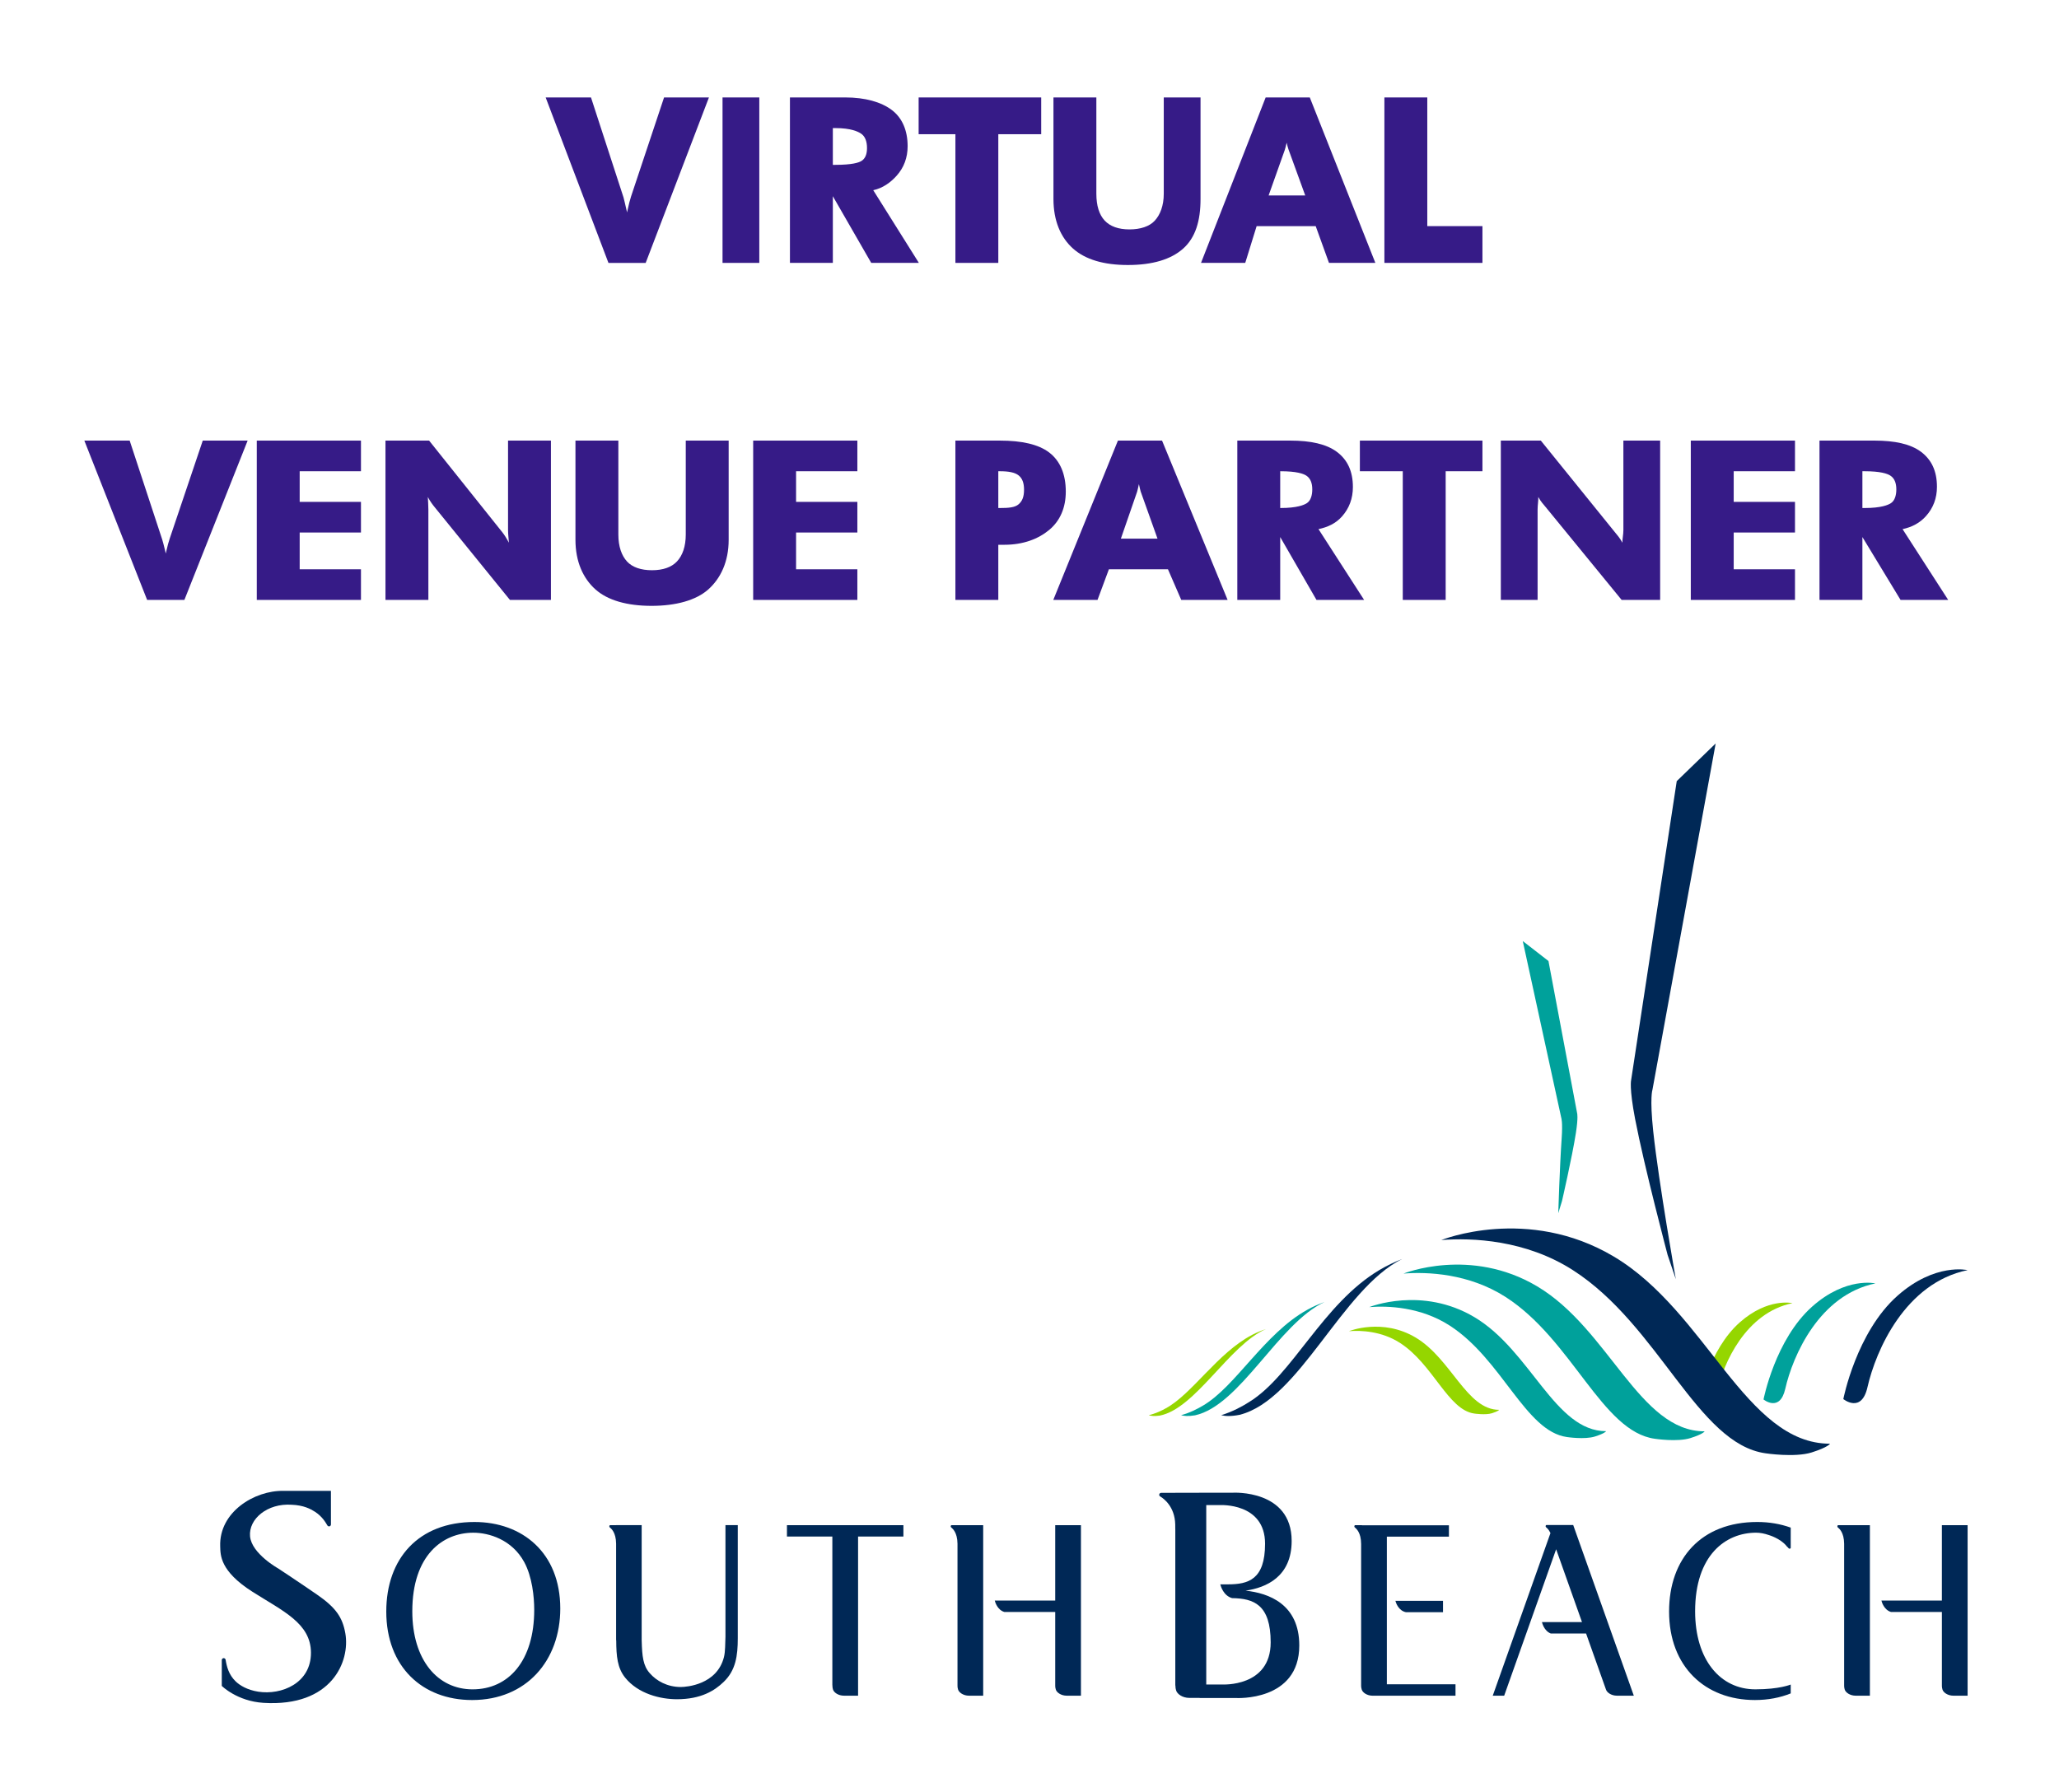 <?xml version="1.0" encoding="utf-8"?>
<!-- Generator: Adobe Illustrator 16.0.0, SVG Export Plug-In . SVG Version: 6.00 Build 0)  -->
<!DOCTYPE svg PUBLIC "-//W3C//DTD SVG 1.1//EN" "http://www.w3.org/Graphics/SVG/1.1/DTD/svg11.dtd">
<svg version="1.1" id="Layer_1" xmlns="http://www.w3.org/2000/svg" xmlns:xlink="http://www.w3.org/1999/xlink" x="0px" y="0px"
	 width="335.982px" height="292.484px" viewBox="0 0 335.982 292.484" enable-background="new 0 0 335.982 292.484"
	 xml:space="preserve">
<path fill="#002856" d="M56.352,266.553c-0.46-2.612-1.539-4.2-4.606-6.319c-2.759-1.907-6.331-4.265-6.331-4.265
	s-4.352-2.417-4.612-5.248c-0.258-2.842,2.837-5.436,6.795-5.159c1.94,0.075,3.076,0.681,3.795,1.143
	c1.228,0.79,1.781,1.835,1.964,2.126c0.039,0.063,0.055,0.09,0.055,0.09c0.064,0.131,0.212,0.195,0.353,0.161
	c0.14-0.03,0.238-0.161,0.238-0.307l-0.003-5.479h-7.753c-4.722-0.086-10.528,3.46-10.315,9.074c0.051,1.38-0.08,3.998,5.284,7.405
	c4.961,3.153,9.484,5.117,9.525,9.896c0.04,5.033-4.831,6.991-8.609,6.396c-1.777-0.282-3-1.021-3.691-1.693
	c-1.122-1.091-1.443-2.407-1.628-3.524c-0.032-0.195-0.235-0.285-0.377-0.25c-0.141,0.031-0.246,0.161-0.246,0.308v4.217
	c0,0,2.491,2.494,6.794,2.764C54.167,278.586,57.151,271.095,56.352,266.553"/>
<path fill="#002856" d="M77.417,248.375c-9.132,0-14.386,5.967-14.386,14.612c0,9.009,5.887,14.443,14.01,14.443
	c8.868,0,14.382-6.453,14.382-14.934C91.422,253.369,85.2,248.375,77.417,248.375 M77.113,275.687
	c-5.738,0-9.835-4.831-9.835-12.742c0-9.173,4.99-12.821,9.946-12.821c2.534,0,6.299,1.096,8.314,4.789
	c1.301,2.391,1.635,5.681,1.635,7.787C87.173,271.018,83.003,275.687,77.113,275.687"/>
<path fill="#002856" d="M172.188,261.199h-9.866c0.063,0.266,0.43,1.514,1.554,1.859h8.313v12.096
	c0.006,0.141,0.024,0.369,0.105,0.594c0.149,0.441,0.821,0.973,1.782,0.975h2.309v-27.826h-4.196V261.199z"/>
<path fill="#002856" d="M118.38,267.058c-0.063,1.162-0.006,2.416-0.253,3.385c-1.145,4.48-6.074,4.861-7.044,4.861
	c-2.181,0-3.961-0.986-5.07-2.268c-1.07-1.212-1.235-2.732-1.301-5.265l-0.005-0.104v-18.777h-4.172v0.004h-0.977
	c-0.062,0-0.116,0.063-0.129,0.146c-0.015,0.084,0.011,0.172,0.067,0.215c0,0,0.011,0.006,0.04,0.029
	c0.188,0.165,0.979,0.771,0.998,2.637v15.748h0.019c0.012,2.66,0.199,4.538,1.458,6.108c2.143,2.656,5.782,3.523,8.448,3.523
	c3.948,0,6.163-1.412,7.621-2.819c1.986-1.894,2.31-4.296,2.31-7.136v-18.455h-2.011V267.058z"/>
<path fill="#002856" d="M128.412,250.753h7.409v24.3l0.013-0.037c0,0-0.02,0.371,0.103,0.731c0.151,0.441,0.823,0.973,1.788,0.975
	h2.294v-25.969h7.397v-1.861h-19.004V250.753z"/>
<path fill="#002856" d="M155.137,249.041c-0.018,0.084,0.015,0.172,0.068,0.215c0,0,0.011,0.006,0.033,0.029
	c0.191,0.165,0.981,0.771,1.003,2.645v23.088c0,0-0.019,0.371,0.104,0.73c0.152,0.441,0.818,0.973,1.782,0.975h2.307v-27.826h-5.172
	C155.205,248.896,155.152,248.958,155.137,249.041"/>
<path fill="#002856" d="M301.026,275.748c0.155,0.441,0.824,0.973,1.785,0.975h2.312v-27.826h-5.174
	c-0.064,0-0.117,0.063-0.132,0.146c-0.013,0.084,0.015,0.172,0.066,0.215c0,0,0.014,0.006,0.039,0.029
	c0.188,0.165,0.981,0.771,0.999,2.645v23.09v-0.002C300.921,275.017,300.905,275.388,301.026,275.748"/>
<path fill="#002856" d="M292.206,249.294c-1.68-0.605-3.521-0.92-5.463-0.92c-9.136,0-14.387,5.967-14.387,14.612
	c0,9.008,5.893,14.443,14.01,14.443c2.156,0,4.111-0.384,5.84-1.08v-1.445c0,0-1.846,0.781-5.765,0.781
	c-5.737,0-9.836-4.83-9.836-12.742c0-9.172,4.991-12.822,9.953-12.822c0.632,0,1.353,0.132,2.105,0.396c0,0,1.805,0.521,2.83,1.744
	c0.016,0.018,0.017,0.031,0.028,0.049c0.154,0.131,0.249,0.25,0.302,0.306c0.022,0.03,0.029,0.042,0.029,0.042
	c0.041,0.059,0.125,0.084,0.208,0.072c0.081-0.015,0.146-0.067,0.146-0.135v-1.127l-0.002-0.004L292.206,249.294L292.206,249.294z"
	/>
<path fill="#002856" d="M316.87,261.199h-9.865c0.064,0.266,0.428,1.514,1.555,1.859h8.312v12.096
	c0.006,0.141,0.028,0.369,0.104,0.594c0.152,0.441,0.818,0.973,1.783,0.975h2.31v-27.826h-4.197L316.87,261.199L316.87,261.199z"/>
<path fill="#002856" d="M256.711,248.871h-4.367c-0.063,0-0.121,0.061-0.133,0.146c-0.016,0.084,0.012,0.17,0.068,0.214
	c0,0,0.012,0.006,0.036,0.031c0.111,0.096,0.415,0.341,0.66,0.881l0.021,0.051l-9.414,26.529h1.865l8.479-23.897l4.219,11.888
	h-6.533c0.015,0.055,0.31,1.423,1.438,1.859h5.76l3.043,8.569c0.049,0.145,0.141,0.377,0.216,0.606
	c0.156,0.44,0.824,0.973,1.786,0.975h2.745L256.711,248.871z"/>
<path fill="#002856" d="M237.506,274.858h-11.203v-24.09h10.127v-1.855h-14.143v0.018c-0.016-0.01-0.031-0.033-0.05-0.033h-1.108
	c-0.062,0-0.119,0.063-0.129,0.146c-0.016,0.084,0.01,0.172,0.068,0.215c0,0,0.018,0.006,0.036,0.029
	c0.189,0.17,0.99,0.774,0.999,2.676v23.178c0.003,0.144,0.028,0.378,0.11,0.609c0.147,0.441,0.815,0.973,1.777,0.975h2.311v-0.005
	h11.203L237.506,274.858L237.506,274.858z"/>
<path fill="#002856" d="M203.245,259.581c3.381-0.487,7.525-2.28,7.525-8.116c0-8.424-9.589-7.867-9.589-7.867h-5.527l-0.007,0.011
	h-3.863v0.014h-2.312c-0.145,0-0.276,0.1-0.305,0.238c-0.037,0.141,0.027,0.287,0.16,0.354c0,0,0.026,0.016,0.09,0.055
	c0.444,0.281,2.285,1.563,2.354,4.505c0,0.184,0.003,0.336,0.003,0.456v0.248v0.015c0,0.004,0,0.01,0.008,0.022v25.578l0.021-0.066
	c0,0-0.021,0.447,0.128,0.881c0.184,0.532,0.986,1.17,2.144,1.174h1.67l0.012,0.019h5.942c0,0,10.314,0.604,10.314-8.579
	C212.014,261.755,206.976,259.97,203.245,259.581 M199.415,274.892h-2.582v-29.273h2.223c0,0,7.373-0.442,7.373,6.302
	c0,5.856-2.738,6.631-6.055,6.631h-1.252c0.084,0.334,0.534,1.857,1.924,2.248c3.522,0.056,6.299,1.037,6.299,7.226
	C207.344,275.376,199.415,274.892,199.415,274.892"/>
<path fill="#002856" d="M229.424,263.099h6.043v-1.857h-7.771C227.793,261.599,228.213,262.853,229.424,263.099"/>
<path fill="#95D600" d="M230.997,218.273c-5.44-3.238-10.873-1.037-10.873-1.037c1.938-0.157,5.321-0.01,8.293,1.896
	c5.449,3.496,7.855,10.962,12.153,11.546c0,0,1.843,0.281,2.901-0.056c1.057-0.335,1.153-0.551,1.153-0.551
	C239.314,230.084,236.847,221.755,230.997,218.273"/>
<path fill="#00A19B" d="M240.588,214.945c-8.58-5.107-17.153-1.637-17.153-1.637c3.061-0.246,8.395-0.02,13.086,2.991
	c8.591,5.515,12.386,17.287,19.171,18.214c0,0,2.904,0.443,4.575-0.091c1.663-0.532,1.817-0.866,1.817-0.866
	C253.704,233.573,249.814,220.435,240.588,214.945"/>
<path fill="#95D600" d="M277.237,228.482c0,0,2.226,1.804,2.964-1.442c1.03-4.55,4.64-12.802,12.284-14.377
	c0,0-3.983-0.937-8.588,3.133C278.829,220.271,277.237,228.482,277.237,228.482"/>
<path fill="#00A19B" d="M250.834,209.92c-10.914-6.495-21.813-2.083-21.813-2.083c3.893-0.313,10.669-0.021,16.641,3.807
	c10.918,7.008,15.742,21.977,24.365,23.15c0,0,3.696,0.563,5.817-0.113c2.123-0.673,2.314-1.1,2.314-1.1
	C267.506,233.603,262.562,216.9,250.834,209.92"/>
<path fill="#00A19B" d="M287.766,228.38c0,0,2.66,2.164,3.547-1.729c1.233-5.44,5.556-15.323,14.707-17.21
	c0,0-4.771-1.121-10.282,3.752C289.67,218.552,287.766,228.38,287.766,228.38"/>
<path fill="#002856" d="M263.334,205.056c-14.082-8.385-28.151-2.688-28.151-2.688c5.026-0.407,13.776-0.032,21.479,4.909
	c14.096,9.048,20.324,28.371,31.461,29.892c0,0,4.766,0.722,7.508-0.146c2.734-0.873,2.985-1.424,2.985-1.424
	C284.858,235.627,278.474,214.068,263.334,205.056"/>
<path fill="#002856" d="M300.788,228.316c0,0,2.957,2.402,3.938-1.922c1.373-6.049,6.174-17.028,16.341-19.121
	c0,0-5.299-1.248-11.423,4.166C302.905,217.394,300.788,228.316,300.788,228.316"/>
<path fill="#002856" d="M272.118,204.798c0,0-3.793-14.313-5.309-22.203c-0.979-5.121-0.642-6.35-0.642-6.35l7.438-48.771
	l6.353-6.146l-10.314,56.504c0,0-0.467,1.254,0.125,6.789c0.915,8.528,3.689,24.135,3.689,24.135L272.118,204.798z"/>
<path fill="#00A19B" d="M254.879,196.011c0,0,1.653-7.162,2.271-11.121c0.4-2.569,0.206-3.2,0.206-3.2l-4.681-24.861l-4.194-3.258
	l6.282,28.846c0,0,0.258,0.646,0.061,3.434c-0.303,4.297-0.552,12.135-0.552,12.135L254.879,196.011z"/>
<path fill="#002856" d="M225.073,207.265c-9.236,5.5-14.182,17.162-21.188,21.497c-1.069,0.688-2.749,1.626-4.615,2.181
	c0.606,0.156,1.559,0.229,3.016-0.061c9.771-2.454,16.636-20.475,26.481-25.411C227.546,205.945,226.312,206.533,225.073,207.265"/>
<path fill="#95D600" d="M204.331,217.832c-5.646,2.938-9.797,9.662-14.086,11.985c-0.654,0.368-1.677,0.868-2.797,1.132
	c0.354,0.115,0.91,0.188,1.781,0.068c5.856-1.123,11.356-11.539,17.341-14.123C205.834,217.135,205.084,217.436,204.331,217.832"/>
<path fill="#00A19B" d="M213.315,213.746c-7.068,3.922-11.703,12.573-17.071,15.668c-0.82,0.487-2.104,1.16-3.52,1.53
	c0.451,0.134,1.167,0.209,2.271,0.026c7.398-1.616,13.62-15.005,21.132-18.489C215.202,212.81,214.259,213.221,213.315,213.746"/>
<g>
	<path fill="#361B87" d="M105.361,42.902l10.322-27h-7.323l-5.381,16.146c-0.187,0.557-0.378,1.336-0.568,2.194
		c-0.029,0.127-0.058,0.289-0.084,0.422c-0.04-0.171-0.078-0.323-0.116-0.486c-0.21-0.894-0.365-1.62-0.467-1.962l-5.307-16.313
		H89.04l10.246,27H105.361z"/>
	<rect x="117.901" y="15.902" fill="#361B87" width="6" height="27"/>
	<path fill="#361B87" d="M146.32,28.666c1.186-1.327,1.785-2.946,1.785-4.813c0-2.563-0.883-4.641-2.625-5.933
		c-1.695-1.259-4.249-2.02-7.587-2.02h-8.992v27h7v-10.88l6.264,10.881h7.773l-7.444-11.861
		C144.019,30.713,145.303,29.806,146.32,28.666z M135.901,20.902h0.39c2.602,0,3.729,0.582,4.216,0.904
		c0.652,0.434,0.969,1.268,0.969,2.348c0,1.021-0.289,1.714-0.883,2.1c-0.451,0.292-1.563,0.648-4.302,0.648h-0.39V20.902z"/>
	<path fill="#361B87" d="M184.037,43.247c4.008,0,7.037-0.902,9.03-2.681c2.01-1.792,2.833-4.518,2.833-8.101V15.902h-6v15.714
		c0,1.955-0.586,3.435-1.467,4.394c-0.867,0.947-2.349,1.427-4.125,1.427c-1.791,0-3.152-0.483-4.046-1.438
		c-0.902-0.965-1.362-2.439-1.362-4.382V15.902h-7v16.563c0,3.583,1.188,6.309,3.196,8.101
		C177.091,42.345,180.09,43.246,184.037,43.247z"/>
	<polygon fill="#361B87" points="162.901,21.902 169.901,21.902 169.901,15.902 149.901,15.902 149.901,21.902 155.901,21.902 
		155.901,42.902 162.901,42.902 	"/>
	<path fill="#361B87" d="M203.195,42.902l1.859-6h9.638l2.168,6h7.568l-10.701-27h-7.2l-10.549,27H203.195z M209.655,24.448
		c0.071-0.215,0.169-0.596,0.298-1.161c0.112,0.486,0.208,0.839,0.29,1.069l2.743,7.544h-5.977L209.655,24.448z"/>
	<polygon fill="#361B87" points="241.901,36.902 232.901,36.902 232.901,15.902 225.901,15.902 225.901,42.902 241.901,42.902 	"/>
	<path fill="#361B87" d="M27.704,87.857c-0.188,0.558-0.378,1.241-0.569,2.101c-0.029,0.127-0.057,0.241-0.084,0.375
		c-0.04-0.171-0.078-0.348-0.116-0.511c-0.21-0.894-0.365-1.441-0.467-1.783L21.16,71.902h-7.397l10.246,26h6.078l10.322-26h-7.323
		L27.704,87.857z"/>
	<polygon fill="#361B87" points="41.901,97.902 58.901,97.902 58.901,92.902 48.901,92.902 48.901,86.902 58.901,86.902 
		58.901,81.902 48.901,81.902 48.901,76.902 58.901,76.902 58.901,71.902 41.901,71.902 	"/>
	<path fill="#361B87" d="M82.901,86.49c0,0.778,0.111,1.474,0.142,2.076c-0.415-0.771-0.758-1.316-1.11-1.749L70.021,71.902h-7.12
		v26h7V83.173c0-0.777-0.062-1.471-0.09-2.073c0.418,0.79,0.774,1.246,1.134,1.688l12.264,15.114h6.692v-26h-7V86.49z"/>
	<path fill="#361B87" d="M111.901,87.236c0,1.943-0.528,3.417-1.432,4.383c-0.893,0.955-2.289,1.438-4.08,1.438
		c-1.776,0-3.206-0.479-4.074-1.427c-0.88-0.959-1.414-2.438-1.414-4.395V71.902h-7v16.186c0,3.583,1.256,6.309,3.265,8.101
		c1.993,1.778,5.153,2.681,9.162,2.681c3.946,0,7.256-0.901,9.25-2.681c2.009-1.792,3.324-4.518,3.324-8.101V71.902h-7
		L111.901,87.236L111.901,87.236z"/>
	<polygon fill="#361B87" points="122.901,97.902 139.901,97.902 139.901,92.902 129.901,92.902 129.901,86.902 139.901,86.902 
		139.901,81.902 129.901,81.902 129.901,76.902 139.901,76.902 139.901,71.902 122.901,71.902 	"/>
	<path fill="#361B87" d="M171.209,73.847c-1.752-1.335-4.462-1.945-8.058-1.945H155.9v26h7v-9h0.999
		c3.083,0,5.542-0.955,7.309-2.426c1.794-1.494,2.704-3.646,2.704-6.255C173.912,77.406,173.003,75.214,171.209,73.847z
		 M162.901,76.902h0.252c1.431,0,2.465,0.19,3.074,0.688c0.587,0.477,0.873,1.214,0.873,2.315c0,1.197-0.298,1.877-0.886,2.389
		c-0.607,0.528-1.637,0.609-3.062,0.609h-0.252V76.902z"/>
	<path fill="#361B87" d="M182.421,71.902l-10.549,26h7.217l1.858-5h9.638l2.169,5h7.565l-10.699-26H182.421z M185.549,80.256
		c0.071-0.216,0.168-0.692,0.296-1.254c0.113,0.483,0.208,0.978,0.289,1.213l2.745,7.687h-5.978L185.549,80.256z"/>
	<path fill="#361B87" d="M218.977,84.287c1.186-1.327,1.785-2.946,1.785-4.813c0-2.563-0.884-4.451-2.626-5.743
		c-1.695-1.259-4.248-1.829-7.587-1.829h-8.648v26h7v-10.26l5.919,10.26h7.774l-7.445-11.552
		C216.675,86.023,217.96,85.427,218.977,84.287z M208.901,76.902h0.045c2.602,0,3.729,0.394,4.217,0.716
		c0.651,0.433,0.97,1.172,0.97,2.253c0,1.021-0.289,1.854-0.883,2.239c-0.451,0.292-1.564,0.792-4.304,0.792h-0.045V76.902z"/>
	<polygon fill="#361B87" points="221.901,76.902 228.901,76.902 228.901,97.902 235.901,97.902 235.901,76.902 241.901,76.902 
		241.901,71.902 221.901,71.902 	"/>
	<path fill="#361B87" d="M264.901,86.49c0,0.777-0.186,1.473-0.155,2.076c-0.414-0.771-0.905-1.315-1.26-1.749l-12.06-14.916h-6.525
		v26h6V83.173c0-0.774,0.143-1.468,0.112-2.074c0.411,0.776,0.879,1.249,1.236,1.688l12.364,15.114h6.286v-26h-6L264.901,86.49
		L264.901,86.49z"/>
	<polygon fill="#361B87" points="275.901,97.902 292.901,97.902 292.901,92.902 282.901,92.902 282.901,86.902 292.901,86.902 
		292.901,81.902 282.901,81.902 282.901,76.902 292.901,76.902 292.901,71.902 275.901,71.902 	"/>
	<path fill="#361B87" d="M310.455,86.35c1.524-0.327,2.811-0.995,3.827-2.135c1.185-1.327,1.784-2.911,1.784-4.777
		c0-2.563-0.884-4.433-2.626-5.725c-1.694-1.258-4.248-1.812-7.587-1.812h-8.953v26h7v-10.26l6.226,10.26h7.773L310.455,86.35z
		 M303.901,76.902h0.351c2.602,0,3.729,0.394,4.216,0.716c0.652,0.433,0.97,1.172,0.97,2.253c0,1.021-0.289,1.854-0.883,2.24
		c-0.451,0.292-1.563,0.792-4.303,0.792h-0.351V76.902z"/>
</g>
</svg>
